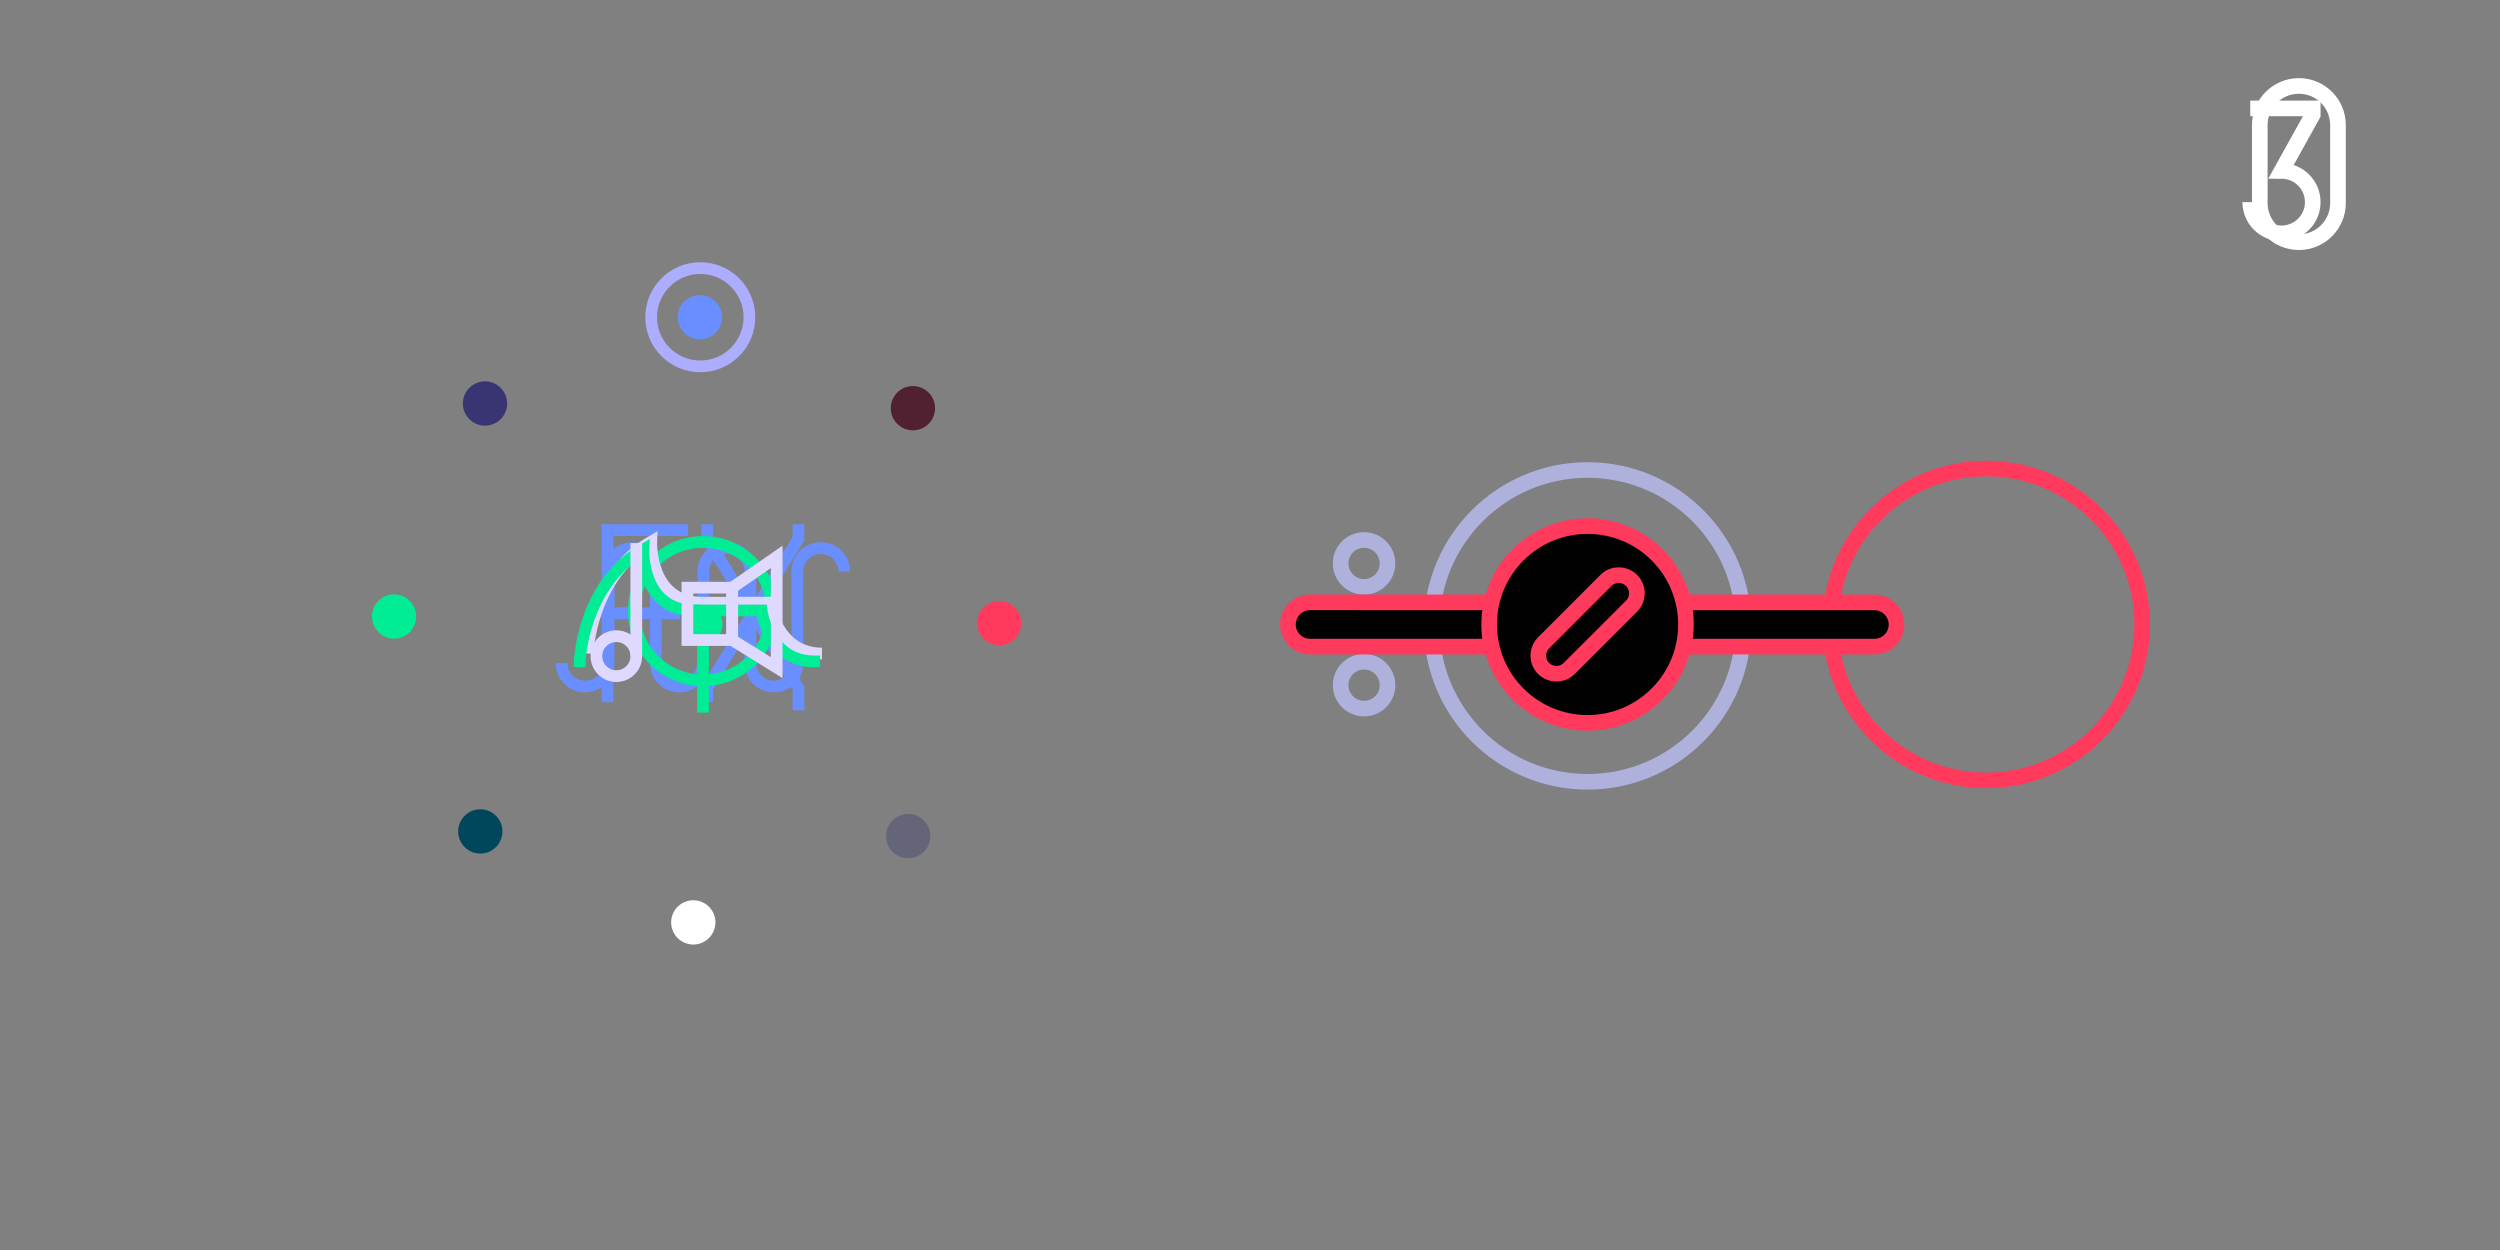 <?xml version="1.0" encoding="utf-8"?>
<!-- Generator: Adobe Illustrator 14.0.0, SVG Export Plug-In . SVG Version: 6.00 Build 43363)  -->
<!DOCTYPE svg PUBLIC "-//W3C//DTD SVG 1.1//EN" "http://www.w3.org/Graphics/SVG/1.1/DTD/svg11.dtd">
<svg version="1.1" id="Layer_1" xmlns="http://www.w3.org/2000/svg" xmlns:xlink="http://www.w3.org/1999/xlink" x="0px" y="0px"
	 width="320px" height="160px" viewBox="0 0 320 160" enable-background="new 0 0 320 160" xml:space="preserve">
<rect x="0" y="0" width="320" height="160" fill="#808080" stroke="none"/>
<g id="static">
	<circle fill="none" stroke="#AEB1DC" stroke-width="2" cx="203.208" cy="80.116" r="19.955"/>
</g>
<g id="dots">
	<circle fill="#FF3A5D" cx="127.896" cy="79.76" r="2.835"/>
	<circle fill="#656579" cx="116.251" cy="107.022" r="2.835"/>
	<circle fill="#FFFFFF" cx="88.741" cy="118.066" r="2.834"/>
	<circle fill="#00475B" cx="61.479" cy="106.422" r="2.834"/>
	<circle fill="#00ED95" cx="50.437" cy="78.911" r="2.834"/>
	<circle fill="#383572" cx="62.079" cy="51.649" r="2.835"/>
	<circle fill="#698EFF" cx="89.59" cy="40.605" r="2.835"/>
	<circle fill="#512132" cx="116.852" cy="52.25" r="2.835"/>
</g>
<circle fill="none" stroke="#ADADFF" stroke-width="1.5" stroke-linecap="square" cx="89.638" cy="40.606" r="6.289"/>
<path id="white" fill="none" stroke="#FFFFFF" stroke-width="2" d="M299.261,26c0,2.76-2.241,5-5.003,5c-2.761,0-5.005-2.24-5.005-5
	V16c0-2.762,2.242-5,5.005-5c2.758,0,5.003,2.238,5.003,5V26z"/>
<circle id="lower_x5F_stop" fill="none" stroke="#AEB1DC" stroke-width="2" cx="174.6" cy="87.7" r="3"/>
<circle id="upper_x5F_stop" fill="none" stroke="#AEB1DC" stroke-width="2" cx="174.6" cy="72.119" r="3"/>
<g id="bend">
	<circle fill="none" stroke="#FF3A5D" stroke-width="2" stroke-linecap="square" cx="254.234" cy="79.932" r="19.955"/>
	<path fill="#010101" stroke="#FF3A5D" stroke-width="2" stroke-linecap="square" d="M167.68,82.768
		c-1.561-0.004-2.82-1.269-2.826-2.833c0-1.561,1.271-2.831,2.824-2.834l72.243,0.004c1.563,0.001,2.832,1.268,2.833,2.83
		c0.002,1.568-1.268,2.833-2.834,2.833H167.68z"/>
	
		<circle id="rcenter" fill="#010101" stroke="#FF3A5D" stroke-width="2" stroke-linecap="square" cx="203.208" cy="79.932" r="12.595"/>
	<path fill="none" stroke="#FF3A5D" stroke-width="2" stroke-linecap="square" d="M205.559,74.297
		c0.905-0.904,2.373-0.904,3.285,0.001c0.903,0.905,0.903,2.378,0,3.284l-7.986,7.982c-0.897,0.896-2.375,0.896-3.272,0.002
		c-0.91-0.908-0.909-2.379,0-3.285L205.559,74.297z"/>
</g>
<g id="fx">
	<polyline fill="none" stroke="#698EFF" stroke-width="1.5" stroke-linecap="square" points="77.76,89.129 77.76,67.855 
		87.326,67.855 	"/>
	<line fill="none" stroke="#698EFF" stroke-width="1.5" stroke-linecap="square" x1="77.76" y1="78.487" x2="86.262" y2="78.487"/>
	<polyline fill="none" stroke="#698EFF" stroke-width="1.5" stroke-linecap="square" points="90.514,67.855 90.514,68.92 
		102.207,88.066 102.207,90.174 	"/>
	<polyline fill="none" stroke="#698EFF" stroke-width="1.5" stroke-linecap="square" points="90.514,89.129 90.514,88.066 
		102.207,68.92 102.207,67.855 	"/>
</g>
<path id="synth" fill="none" stroke="#698EFF" stroke-width="1.5" d="M108.066,73.16c0-1.662-1.351-3.005-3.006-3.005
	c-1.658,0-3.013,1.345-3.013,3.005l0.022,11.711c0,1.654-1.353,3.004-3.011,3.004c-1.662,0-3.01-1.352-3.01-3.004V73.16
	c0-1.662-1.353-3.005-3.011-3.005c-1.659,0-3.01,1.345-3.01,3.005l-0.07,11.711c0,1.654-1.346,3.004-3.006,3.004
	c-1.662,0-3.01-1.352-3.01-3.004V73.16c0-1.662-1.35-3.005-3.012-3.005c-1.662,0-3.009,1.345-3.009,3.005l-0.021,11.711
	c0,1.654-1.354,3.004-3.008,3.004c-1.662,0-3.012-1.352-3.012-3.004"/>
<g id="drum">
	<circle fill="none" stroke="#00ED95" stroke-width="1.5" cx="89.984" cy="78.229" r="8.86"/>
	<path fill="#00ED95" d="M91.74,79.896c0,0.968-0.783,1.752-1.756,1.752c-0.97,0-1.755-0.871-1.755-1.84
		c0-0.971,0.785-1.666,1.755-1.666C90.953,78.143,91.74,78.93,91.74,79.896"/>
	<path fill="none" stroke="#00ED95" stroke-width="1.5" d="M91.74,79.896c0,0.968-0.783,1.752-1.756,1.752
		c-0.97,0-1.755-0.871-1.755-1.84c0-0.971,0.785-1.666,1.755-1.666C90.953,78.143,91.74,78.93,91.74,79.896z"/>
	<line fill="none" stroke="#00ED95" stroke-width="1.5" x1="89.984" y1="91.211" x2="89.984" y2="79.982"/>
</g>
<g id="adsr">
	<path fill="none" stroke="#DFD9FF" stroke-width="1.5" d="M89.879,77.143h8.594c0,0,0.871,6.511,6.74,6.511"/>
	<path fill="none" stroke="#DFD9FF" stroke-width="1.5" d="M75.213,83.652c0,0,0.329-9.838,8.146-14.333
		c0,0-0.326,7.823,6.521,7.823"/>
</g>
<g id="dynaenv">
	<path fill="none" stroke="#00ED95" stroke-width="1.5" stroke-linecap="square" d="M88.879,78.143h8.594
		c0,0,0.871,6.511,6.74,6.511"/>
	<path fill="none" stroke="#00ED95" stroke-width="1.5" stroke-linecap="square" d="M74.213,84.652c0,0,0.329-9.838,8.146-14.333
		c0,0-0.326,7.823,6.521,7.823"/>
</g>
<g id="other">
	<g id="_x3C_path_x3E__1_">
		<path fill="none" stroke="#DFD9FF" stroke-width="1.5" d="M78.893,81.43c1.409,0,2.553,1.146,2.553,2.553
			c0,1.414-1.144,2.562-2.553,2.562c-1.409,0-2.554-1.148-2.554-2.562C76.341,82.572,77.484,81.43,78.893,81.43z"/>
		<line fill="none" stroke="#DFD9FF" stroke-width="1.5" x1="81.444" y1="83.982" x2="81.444" y2="69.525"/>
	</g>
	<g id="_x3C_path_x3E_">
		<polygon fill="none" stroke="#DFD9FF" stroke-width="1.5" points="99.416,71.275 99.416,85.455 93.723,81.924 93.723,75.223 		"/>
		<rect x="87.991" y="75.223" fill="none" stroke="#DFD9FF" stroke-width="1.5" width="5.729" height="6.701"/>
	</g>
</g>
<g id="negwhite">
	<path fill="none" stroke="#FFFFFF" stroke-width="2" d="M288.032,13.873h8v0.803l-4,7.199c2.209,0,4,1.79,4,3.998
		c0,2.211-1.791,3.998-4,3.998s-4-1.787-4-3.998"/>
</g>
</svg>
